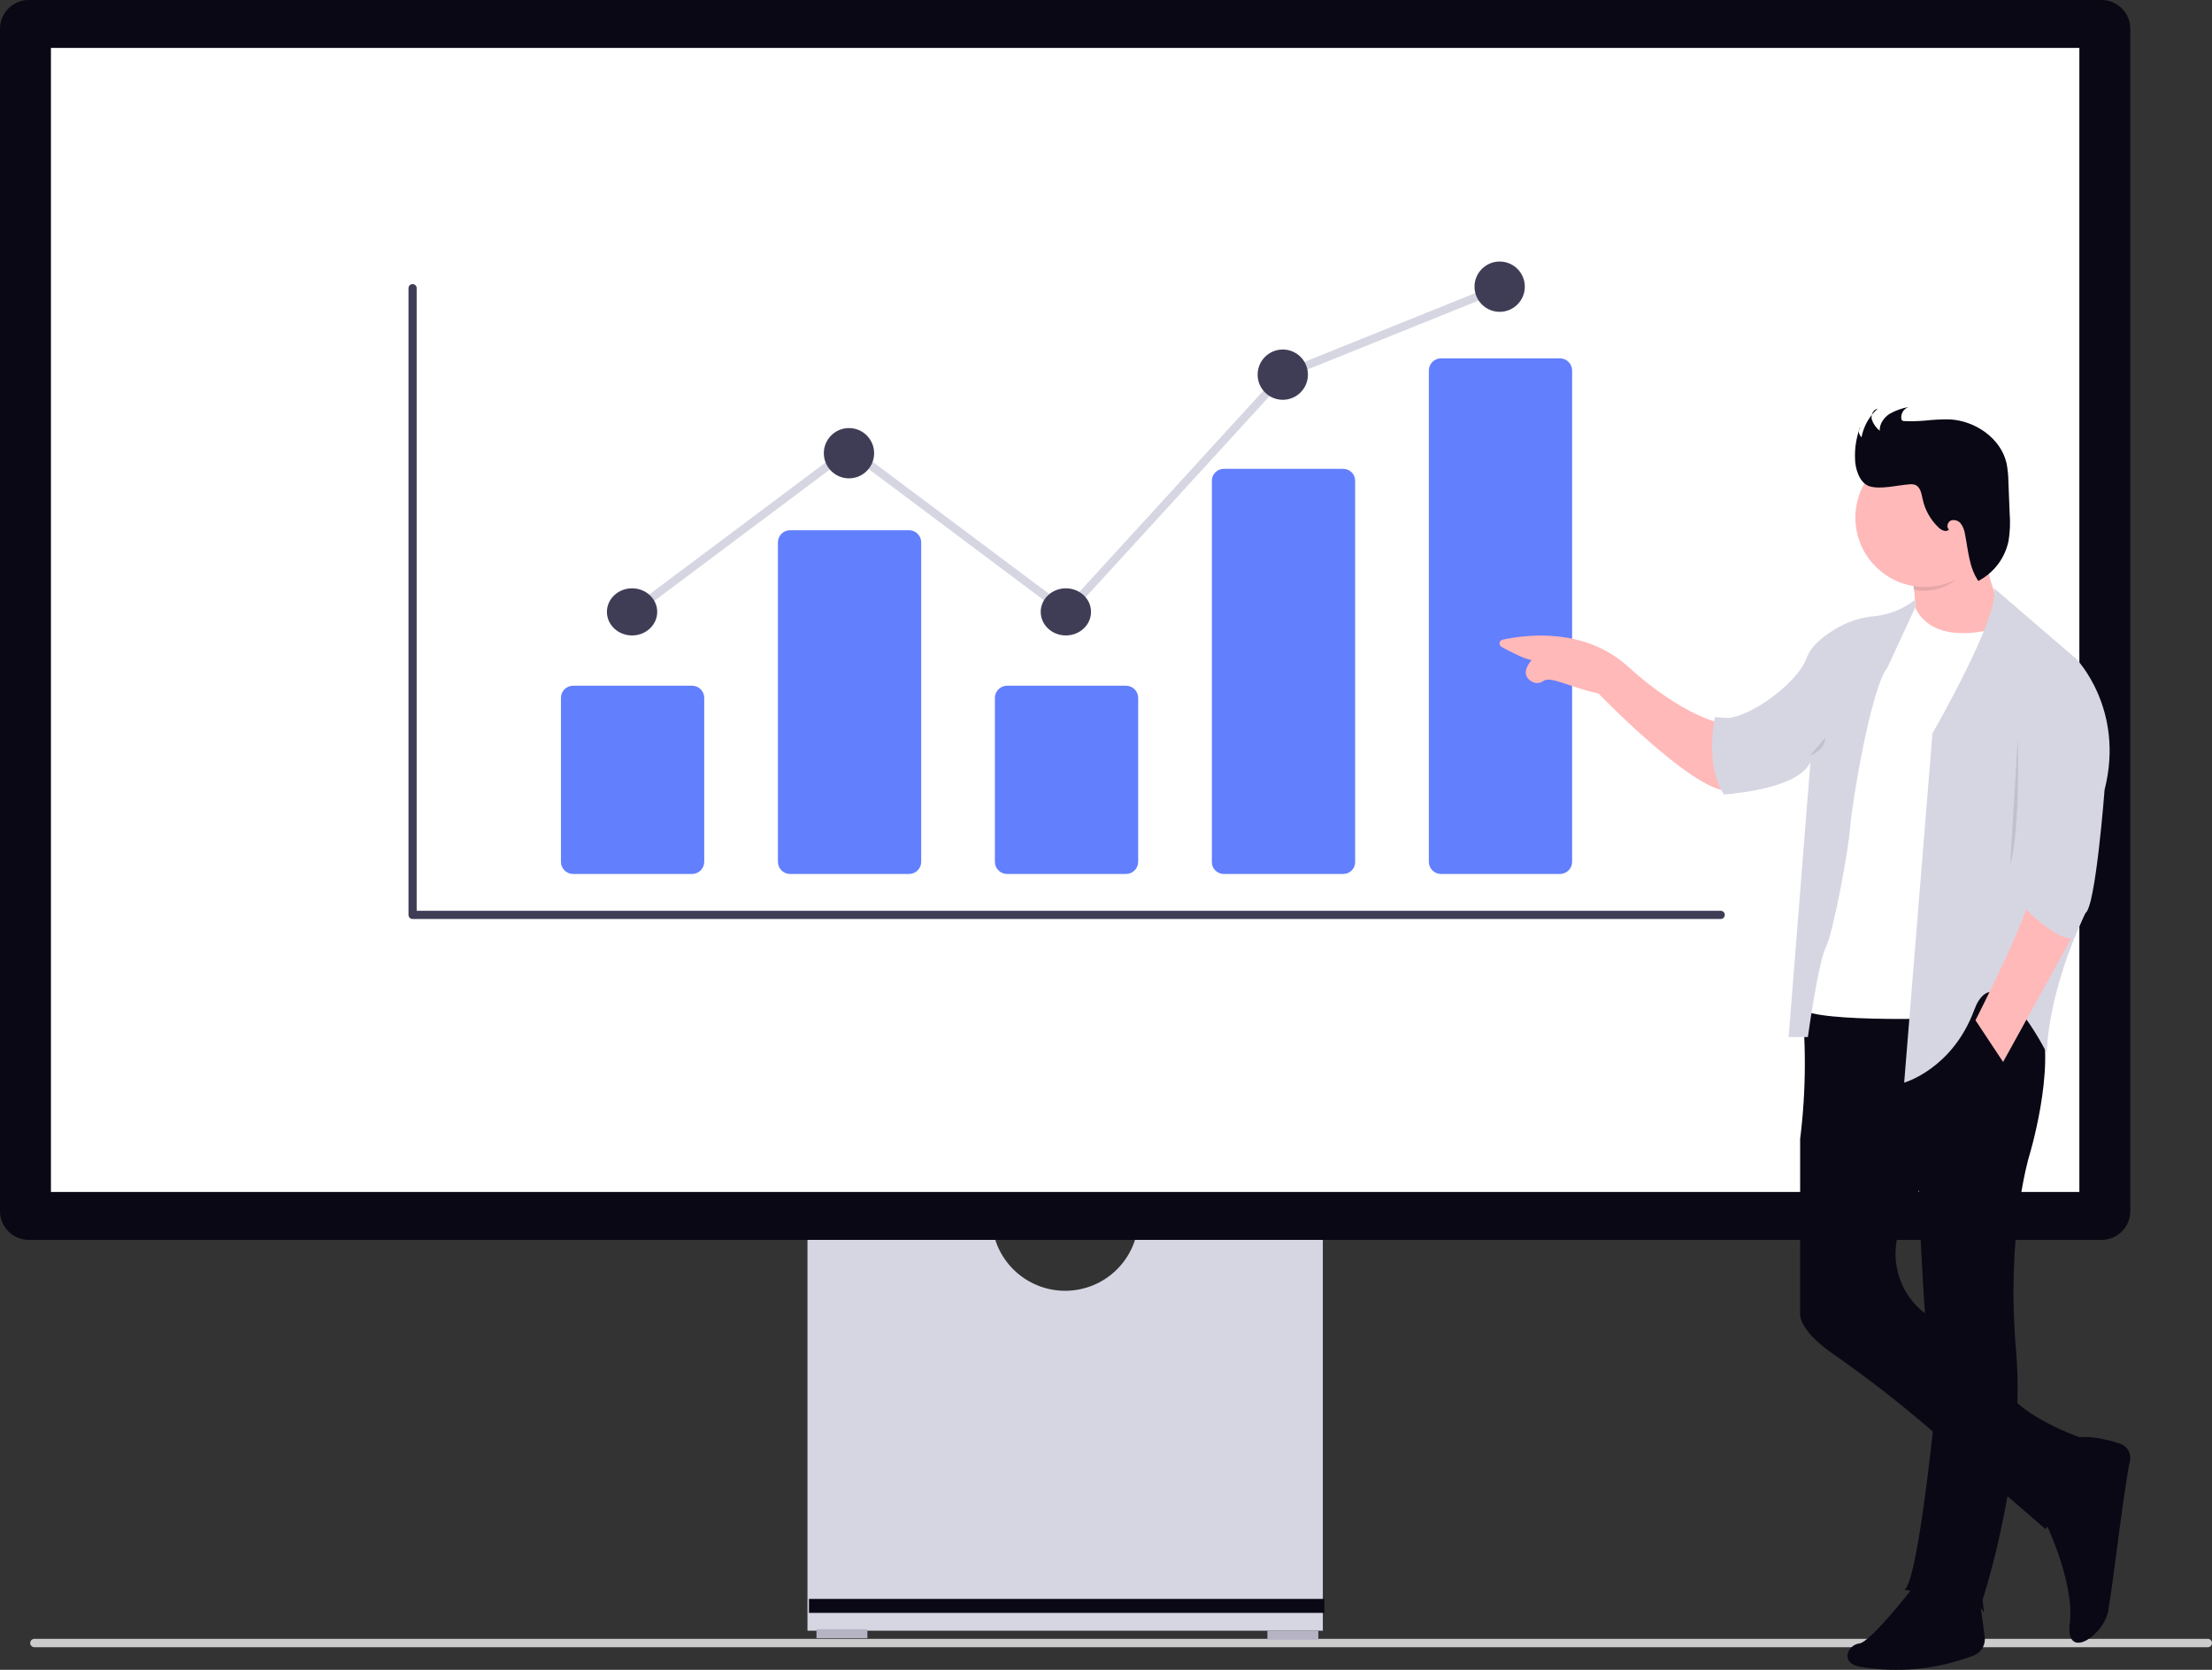 <svg width="371" height="280" viewBox="0 0 371 280" fill="none" xmlns="http://www.w3.org/2000/svg">
<rect x="0" y="0" width="371" height="280" fill="#333333" stroke="none"/>
<g clip-path="url(#clip0_3_177)">
<path d="M5.061 275.509C5.062 275.604 5.083 275.696 5.12 275.783C5.158 275.869 5.212 275.947 5.28 276.012C5.348 276.078 5.428 276.129 5.516 276.163C5.604 276.198 5.697 276.214 5.791 276.212H370.269C370.364 276.216 370.458 276.201 370.547 276.168C370.636 276.134 370.717 276.083 370.786 276.017C370.854 275.952 370.909 275.873 370.946 275.786C370.983 275.698 371.002 275.604 371.002 275.51C371.002 275.415 370.983 275.321 370.946 275.234C370.909 275.146 370.854 275.067 370.786 275.002C370.717 274.936 370.636 274.885 370.547 274.851C370.458 274.818 370.364 274.803 370.269 274.807H5.791C5.697 274.805 5.604 274.822 5.516 274.856C5.428 274.89 5.348 274.941 5.28 275.007C5.212 275.072 5.158 275.15 5.12 275.236C5.083 275.322 5.062 275.415 5.061 275.509Z" fill="#CCCCCC"/>
<path d="M190.794 206.149C190.318 209.025 188.836 211.638 186.612 213.524C184.387 215.409 181.565 216.444 178.649 216.444C175.732 216.444 172.91 215.409 170.685 213.524C168.461 211.638 166.979 209.025 166.503 206.149H135.431V273.441H221.866V206.149H190.794Z" fill="#D6D6E3"/>
<path d="M145.482 273.191H136.939V274.698H145.482V273.191Z" fill="#B6B3C5"/>
<path d="M221.112 273.442H212.569V274.949H221.112V273.442Z" fill="#B6B3C5"/>
<path d="M222.118 268.111H135.683V270.453H222.118V268.111Z" fill="#090814"/>
<path d="M352.479 207.907H4.819C3.541 207.905 2.316 207.397 1.413 206.495C0.51 205.592 0.001 204.368 0 203.091L0 4.816C0.001 3.539 0.509 2.315 1.413 1.412C2.316 0.509 3.541 0.001 4.819 0H352.479C353.756 0.001 354.981 0.509 355.884 1.412C356.788 2.315 357.296 3.539 357.297 4.815V203.091C357.296 204.368 356.788 205.592 355.884 206.494C354.981 207.397 353.756 207.905 352.479 207.907Z" fill="#090814"/>
<path d="M348.754 8.035H8.542V199.872H348.754V8.035Z" fill="white"/>
<path d="M178.968 103.556L142.49 76.252L106.511 103.182L105.687 102.085L142.49 74.537L178.794 101.711L214.87 62.258L215.015 62.199L251.407 47.547L251.92 48.82L215.674 63.414L178.968 103.556Z" fill="#D6D6E3"/>
<path d="M288.601 154.096H69.2C69.017 154.096 68.843 154.023 68.714 153.895C68.585 153.766 68.513 153.591 68.513 153.409V48.321C68.513 48.139 68.585 47.965 68.714 47.836C68.843 47.708 69.017 47.635 69.2 47.635C69.382 47.635 69.556 47.708 69.685 47.836C69.814 47.965 69.886 48.139 69.886 48.321V152.723H288.601C288.783 152.723 288.958 152.796 289.087 152.924C289.215 153.053 289.288 153.227 289.288 153.409C289.288 153.591 289.215 153.766 289.087 153.895C288.958 154.023 288.783 154.096 288.601 154.096Z" fill="#3F3D56"/>
<path d="M116.077 146.548H96.121C95.581 146.547 95.063 146.333 94.68 145.951C94.298 145.569 94.083 145.051 94.083 144.511V117.021C94.083 116.481 94.298 115.963 94.68 115.581C95.063 115.199 95.581 114.985 96.121 114.984H116.076C116.617 114.985 117.135 115.199 117.517 115.581C117.899 115.963 118.114 116.481 118.115 117.021V144.512C118.114 145.052 117.899 145.569 117.517 145.951C117.135 146.332 116.617 146.547 116.077 146.548Z" fill="#627FFE"/>
<path d="M152.468 146.547H132.512C131.972 146.547 131.454 146.332 131.072 145.95C130.69 145.569 130.475 145.051 130.474 144.511V90.946C130.475 90.406 130.69 89.889 131.072 89.507C131.454 89.125 131.972 88.91 132.512 88.91H152.468C153.008 88.91 153.526 89.125 153.908 89.507C154.29 89.889 154.505 90.406 154.506 90.946V144.511C154.505 145.051 154.29 145.569 153.908 145.95C153.526 146.332 153.008 146.547 152.468 146.547H152.468Z" fill="#627FFE"/>
<path d="M188.859 146.548H168.903C168.363 146.547 167.845 146.333 167.463 145.951C167.081 145.569 166.866 145.051 166.865 144.511V117.021C166.866 116.481 167.081 115.963 167.463 115.581C167.845 115.199 168.363 114.985 168.903 114.984H188.859C189.399 114.985 189.917 115.199 190.299 115.581C190.681 115.963 190.896 116.481 190.897 117.021V144.512C190.896 145.052 190.681 145.569 190.299 145.951C189.917 146.332 189.399 146.547 188.859 146.548Z" fill="#627FFE"/>
<path d="M225.25 146.548H205.294C204.766 146.559 204.255 146.361 203.873 145.997C203.491 145.632 203.269 145.131 203.256 144.603V80.562C203.269 80.034 203.491 79.533 203.873 79.169C204.255 78.804 204.766 78.606 205.294 78.617H225.25C225.778 78.606 226.289 78.804 226.671 79.169C227.053 79.533 227.275 80.034 227.288 80.562V144.603C227.275 145.131 227.053 145.632 226.671 145.996C226.289 146.361 225.778 146.559 225.25 146.548Z" fill="#627FFE"/>
<path d="M261.641 146.548H241.686C241.145 146.547 240.627 146.333 240.245 145.951C239.863 145.569 239.648 145.051 239.647 144.511V62.128C239.648 61.588 239.863 61.07 240.245 60.688C240.627 60.306 241.145 60.092 241.686 60.091H261.641C262.181 60.092 262.699 60.306 263.081 60.688C263.464 61.07 263.679 61.588 263.679 62.128V144.511C263.679 145.051 263.464 145.569 263.081 145.951C262.699 146.333 262.182 146.547 261.641 146.548Z" fill="#627FFE"/>
<path d="M106.012 106.553C108.342 106.553 110.23 104.784 110.23 102.602C110.23 100.42 108.342 98.65 106.012 98.65C103.683 98.65 101.794 100.42 101.794 102.602C101.794 104.784 103.683 106.553 106.012 106.553Z" fill="#3F3D56"/>
<path d="M142.391 80.21C144.721 80.21 146.609 78.323 146.609 75.995C146.609 73.667 144.721 71.78 142.391 71.78C140.062 71.78 138.173 73.667 138.173 75.995C138.173 78.323 140.062 80.21 142.391 80.21Z" fill="#3F3D56"/>
<path d="M178.77 106.553C181.099 106.553 182.988 104.784 182.988 102.602C182.988 100.42 181.099 98.65 178.77 98.65C176.44 98.65 174.552 100.42 174.552 102.602C174.552 104.784 176.44 106.553 178.77 106.553Z" fill="#3F3D56"/>
<path d="M215.149 67.038C217.478 67.038 219.367 65.151 219.367 62.823C219.367 60.495 217.478 58.608 215.149 58.608C212.819 58.608 210.931 60.495 210.931 62.823C210.931 65.151 212.819 67.038 215.149 67.038Z" fill="#3F3D56"/>
<path d="M251.527 52.288C253.857 52.288 255.745 50.4 255.745 48.072C255.745 45.743 253.857 43.856 251.527 43.856C249.198 43.856 247.309 45.743 247.309 48.072C247.309 50.4 249.198 52.288 251.527 52.288Z" fill="#3F3D56"/>
<path d="M288.553 121.238C288.553 121.238 282.306 120.161 273.042 111.765C265.713 105.124 255.826 106.43 252.014 107.267C251.884 107.295 251.766 107.362 251.675 107.459C251.584 107.556 251.526 107.679 251.507 107.81C251.488 107.942 251.51 108.076 251.57 108.195C251.629 108.314 251.724 108.411 251.841 108.475C253.381 109.317 255.77 110.548 256.89 110.688C256.89 110.688 254.581 113.075 257.035 114.353C257.328 114.497 257.657 114.557 257.983 114.525C258.308 114.494 258.619 114.373 258.88 114.175C260.06 113.314 263.339 115.27 268.092 116.286C268.092 116.286 286.619 135.446 290.928 132.198L288.553 121.238Z" fill="#FFB9B9"/>
<path d="M320.452 95.188C320.452 95.188 322.175 102.508 320.452 107.675L328.207 108.751L335.101 105.306V100.786C335.101 100.786 331.869 93.897 332.731 85.931L320.452 95.188Z" fill="#FFB9B9"/>
<path d="M342.411 253.845C342.411 253.845 348.031 264.825 347.151 272.145C346.27 279.465 354.475 273.006 353.614 268.7C353.431 273.912 356.026 250.447 357.239 244.953C357.37 244.359 357.276 243.738 356.975 243.209C356.674 242.681 356.187 242.283 355.609 242.093C353.019 241.241 348.683 240.198 346.505 241.794C343.287 244.157 342.411 253.845 342.411 253.845Z" fill="#090814"/>
<path d="M321.098 265.901C321.098 265.901 313.773 275.373 311.835 275.589C309.896 275.805 308.603 278.818 311.835 279.464C318.287 280.586 324.923 279.94 331.036 277.592C331.648 277.354 332.162 276.917 332.496 276.352C332.83 275.787 332.964 275.126 332.877 274.475L331.641 265.255L321.098 265.901Z" fill="#090814"/>
<path d="M309.033 165.367L302.008 166.302C302.972 174.501 302.944 182.787 301.924 190.98V220.466C301.924 220.466 301.788 223.063 307.183 226.84C312.841 230.771 318.293 234.988 323.519 239.477L343.067 256.401C343.067 256.401 350.823 246.928 349.745 241.331C349.745 241.331 336.819 237.24 335.096 230.566C334.108 226.747 329.097 223.546 324.994 221.534C322.415 220.282 320.342 218.186 319.119 215.595C317.897 213.003 317.598 210.071 318.273 207.286C318.513 206.319 318.883 205.388 319.374 204.52C322.821 198.492 327.776 184.929 327.776 184.929L318.297 166.873L309.033 165.367Z" fill="#090814"/>
<path d="M319.375 266.561C319.375 266.561 332.085 268.713 332.516 270.005C332.947 271.297 332.516 268.283 332.516 268.283C332.516 268.283 339.843 246.109 338.136 226.522C336.429 206.936 340.29 194.014 340.29 194.014C340.29 194.014 344.814 179.374 342.229 170.978C339.644 162.582 312.5 166.242 312.5 166.242C312.5 166.242 321.979 188.417 321.764 198.966C321.764 198.966 322.841 230.828 324.78 234.488C324.761 234.469 321.745 265.686 319.375 266.561Z" fill="#090814"/>
<path d="M320.868 100.786C320.868 100.786 322.161 108.742 335.087 105.307L326.488 170.749C326.488 170.749 301.498 171.61 301.714 168.596L306.865 128.988L320.868 100.786Z" fill="white"/>
<path d="M321.206 100.57C319.281 102.075 316.978 103.022 314.551 103.308C312.406 103.472 310.321 104.091 308.434 105.124C306.219 106.364 303.751 108.166 303.002 110.361C301.494 114.666 292.015 121.771 287.706 120.264L289.214 133.181C289.214 133.181 301.494 132.535 303.648 127.799L299.99 173.892H303.222C303.222 173.892 304.945 161.405 306.238 158.822C307.53 156.238 310.115 142.029 310.331 138.585C310.546 135.14 313.778 115.333 316.578 111.908L321.21 101.897L321.206 100.57Z" fill="#D6D6E3"/>
<path opacity="0.1" d="M332.193 92.282C331.911 90.241 332.474 88.968 332.731 86.577L320.452 95.834C320.452 95.834 320.747 97.084 320.971 98.913C321.591 99.013 322.217 99.064 322.844 99.063C327.107 99.063 330.174 95.736 332.193 92.282Z" fill="black"/>
<path d="M322.822 98.422C329.247 98.422 334.455 93.217 334.455 86.797C334.455 80.376 329.247 75.171 322.822 75.171C316.397 75.171 311.188 80.376 311.188 86.797C311.188 93.217 316.397 98.422 322.822 98.422Z" fill="#FFB9B9"/>
<path d="M311.13 76.897C311.061 75.088 311.355 73.284 311.994 71.59C311.817 71.856 311.742 72.178 311.783 72.495C311.824 72.813 311.979 73.104 312.219 73.317C312.565 71.47 313.514 69.79 314.916 68.539C314.151 68.665 313.758 69.61 313.947 70.362C314.205 71.096 314.665 71.743 315.274 72.228C315.209 71.091 315.961 70.029 316.912 69.406C317.903 68.837 318.985 68.446 320.111 68.249C319.725 68.385 319.395 68.646 319.173 68.99C318.951 69.334 318.849 69.741 318.883 70.149C318.886 70.288 318.944 70.419 319.043 70.516C319.151 70.585 319.278 70.619 319.406 70.612C320.526 70.655 321.648 70.63 322.765 70.538C324.138 70.384 325.519 70.31 326.901 70.318C331.224 70.499 335.568 73.45 336.537 77.662C336.737 78.683 336.843 79.722 336.852 80.763L337.063 86.081C337.186 87.632 337.122 89.192 336.873 90.728C336.573 92.146 335.965 93.481 335.09 94.637C334.215 95.793 333.095 96.741 331.811 97.415C330.251 95.156 330.112 92.253 329.572 89.562C329.487 88.941 329.255 88.349 328.898 87.835C328.713 87.58 328.453 87.39 328.155 87.289C327.857 87.188 327.535 87.183 327.233 87.273C326.65 87.507 326.399 88.396 326.883 88.794C326.451 89.304 325.643 88.924 325.155 88.47C323.791 87.177 322.852 85.5 322.462 83.662C322.268 82.738 322.073 81.598 321.165 81.282C320.853 81.196 320.527 81.174 320.206 81.217C318.312 81.347 315.351 82.129 313.519 81.528C311.837 80.975 311.13 78.491 311.13 76.897Z" fill="#090814"/>
<path d="M287.617 120.269C287.617 120.269 285.894 128.225 289.125 133.186L290.956 133.036L289.959 120.399L287.617 120.269Z" fill="#D6D6E3"/>
<path d="M334.347 98.543L348.243 110.492C348.243 110.492 356.429 118.888 352.982 132.452C352.982 132.452 351.474 152.258 349.75 153.119C349.75 153.119 343.718 165.175 343.287 176.585C343.287 176.585 334.778 159.47 331.111 169.373C327.444 179.277 319.37 181.541 319.37 181.541L324.109 122.988C324.109 122.988 336.071 102.184 334.347 98.543Z" fill="#D6D6E3"/>
<path d="M340.702 149.01C340.702 149.01 344.149 146.642 349.75 153.1L335.963 178.074L331.331 171.086C331.331 171.086 341.135 151.808 340.702 149.01Z" fill="#FFB9B9"/>
<path d="M337.363 149.979C337.363 149.979 344.988 158.534 347.961 157.163L350.715 150.755L340.379 146.319L337.363 149.979Z" fill="#D6D6E3"/>
<path opacity="0.1" d="M338.44 123.714C338.44 123.714 338.871 139.214 337.148 145.027L338.44 123.714Z" fill="black"/>
<path opacity="0.1" d="M303.54 126.727C303.54 126.727 306.125 125.866 306.125 123.714L303.54 126.727Z" fill="black"/>
</g>
<defs>
<clipPath id="clip0_3_177">
<rect width="371" height="280" fill="white"/>
</clipPath>
</defs>
</svg>
